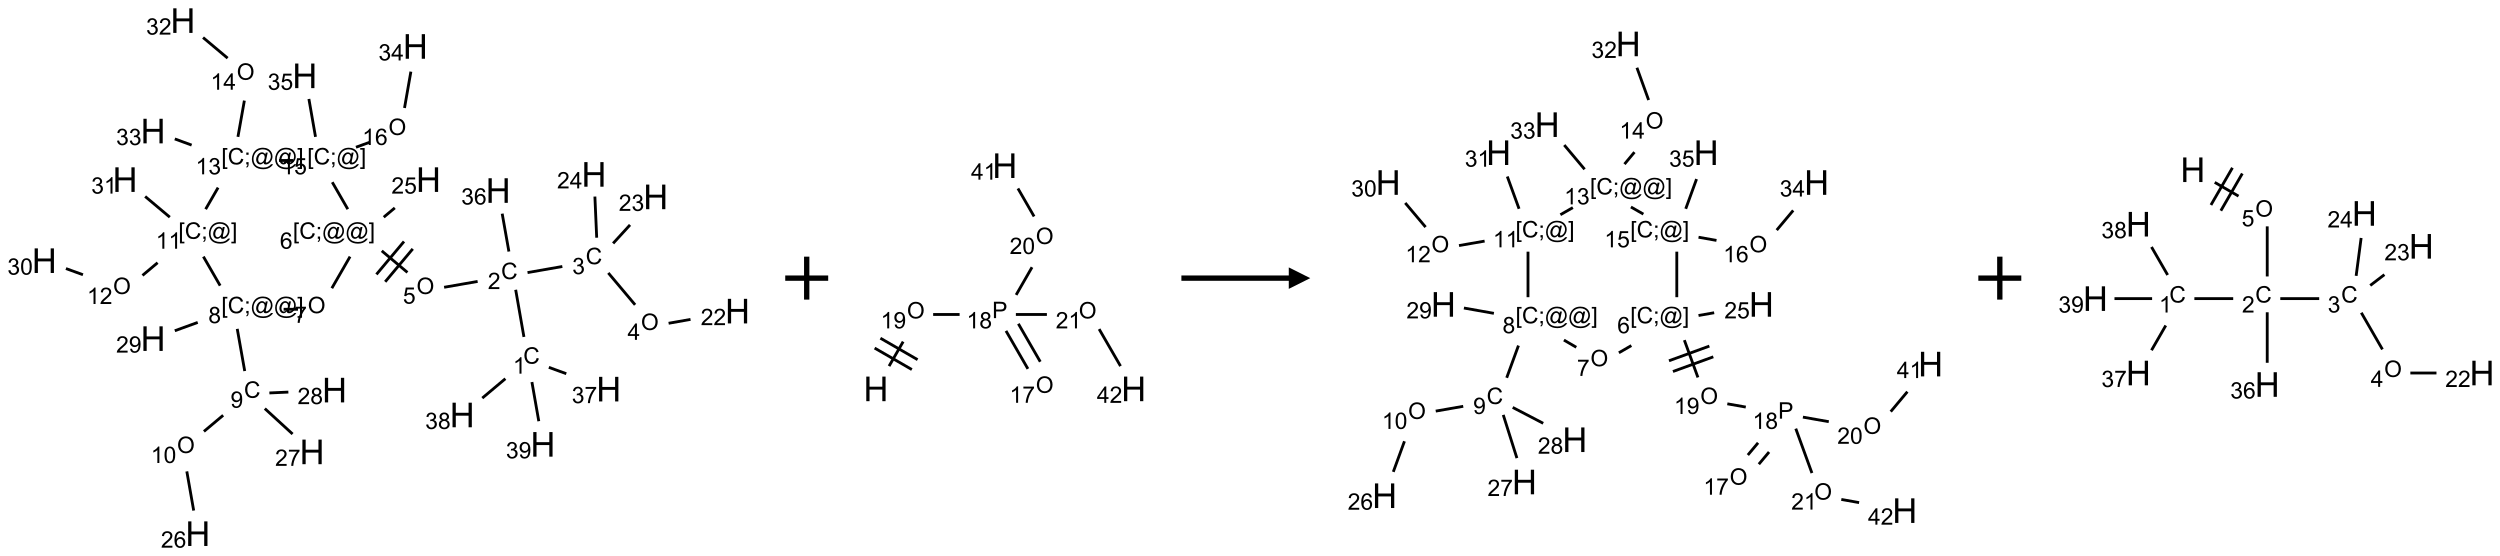 <?xml version="1.0" encoding="UTF-8"?>
<svg xmlns="http://www.w3.org/2000/svg" xmlns:xlink="http://www.w3.org/1999/xlink" width="1164" height="259" viewBox="0 0 1164 259">
<defs>
<g>
<g id="glyph-0-0">
<path d="M 1.332 0 L 1.332 -6.668 L 6.668 -6.668 L 6.668 0 Z M 1.5 -0.168 L 6.5 -0.168 L 6.5 -6.5 L 1.5 -6.5 Z M 1.5 -0.168 "/>
</g>
<g id="glyph-0-1">
<path d="M 6.27 -2.676 L 7.281 -2.422 C 7.07 -1.594 6.688 -0.961 6.137 -0.523 C 5.586 -0.086 4.914 0.129 4.121 0.129 C 3.297 0.129 2.629 -0.039 2.113 -0.371 C 1.598 -0.707 1.203 -1.191 0.934 -1.828 C 0.664 -2.465 0.531 -3.145 0.531 -3.875 C 0.531 -4.672 0.684 -5.363 0.988 -5.957 C 1.293 -6.547 1.723 -6.996 2.285 -7.305 C 2.844 -7.613 3.461 -7.766 4.137 -7.766 C 4.898 -7.766 5.543 -7.57 6.062 -7.184 C 6.582 -6.793 6.945 -6.246 7.152 -5.543 L 6.156 -5.309 C 5.98 -5.863 5.723 -6.266 5.387 -6.52 C 5.051 -6.773 4.625 -6.902 4.113 -6.902 C 3.527 -6.902 3.039 -6.762 2.645 -6.48 C 2.25 -6.199 1.973 -5.82 1.812 -5.348 C 1.652 -4.871 1.574 -4.383 1.574 -3.879 C 1.574 -3.23 1.668 -2.664 1.855 -2.18 C 2.047 -1.695 2.34 -1.332 2.738 -1.094 C 3.137 -0.855 3.57 -0.734 4.035 -0.734 C 4.602 -0.734 5.082 -0.898 5.473 -1.223 C 5.867 -1.551 6.133 -2.035 6.27 -2.676 Z M 6.27 -2.676 "/>
</g>
<g id="glyph-0-2">
<path d="M 3.973 0 L 3.035 0 L 3.035 -5.973 C 2.809 -5.758 2.516 -5.543 2.148 -5.328 C 1.781 -5.113 1.453 -4.953 1.16 -4.844 L 1.16 -5.75 C 1.684 -5.996 2.145 -6.297 2.535 -6.645 C 2.93 -6.996 3.207 -7.336 3.371 -7.668 L 3.973 -7.668 Z M 3.973 0 "/>
</g>
<g id="glyph-0-3">
<path d="M 5.371 -0.902 L 5.371 0 L 0.324 0 C 0.316 -0.227 0.352 -0.441 0.434 -0.652 C 0.562 -0.996 0.766 -1.332 1.051 -1.668 C 1.332 -2 1.742 -2.387 2.277 -2.824 C 3.105 -3.504 3.668 -4.043 3.957 -4.441 C 4.25 -4.84 4.395 -5.215 4.395 -5.566 C 4.395 -5.938 4.262 -6.254 3.996 -6.508 C 3.73 -6.762 3.387 -6.891 2.957 -6.891 C 2.508 -6.891 2.145 -6.754 1.875 -6.484 C 1.605 -6.215 1.469 -5.84 1.465 -5.359 L 0.5 -5.457 C 0.566 -6.176 0.812 -6.727 1.246 -7.102 C 1.676 -7.477 2.254 -7.668 2.98 -7.668 C 3.711 -7.668 4.293 -7.465 4.719 -7.059 C 5.145 -6.652 5.359 -6.148 5.359 -5.547 C 5.359 -5.242 5.297 -4.941 5.172 -4.645 C 5.047 -4.352 4.84 -4.039 4.551 -3.715 C 4.262 -3.387 3.777 -2.938 3.105 -2.371 C 2.543 -1.898 2.18 -1.578 2.02 -1.41 C 1.859 -1.242 1.73 -1.07 1.625 -0.902 Z M 5.371 -0.902 "/>
</g>
<g id="glyph-0-4">
<path d="M 0.449 -2.016 L 1.387 -2.141 C 1.492 -1.609 1.676 -1.227 1.934 -0.992 C 2.191 -0.758 2.508 -0.641 2.879 -0.641 C 3.32 -0.641 3.695 -0.793 3.996 -1.098 C 4.301 -1.402 4.453 -1.781 4.453 -2.234 C 4.453 -2.664 4.312 -3.02 4.031 -3.301 C 3.75 -3.578 3.391 -3.719 2.957 -3.719 C 2.781 -3.719 2.562 -3.684 2.297 -3.613 L 2.402 -4.438 C 2.465 -4.43 2.516 -4.426 2.551 -4.426 C 2.949 -4.426 3.312 -4.531 3.629 -4.738 C 3.949 -4.949 4.109 -5.27 4.109 -5.703 C 4.109 -6.047 3.992 -6.332 3.762 -6.559 C 3.527 -6.785 3.227 -6.895 2.859 -6.895 C 2.496 -6.895 2.191 -6.781 1.949 -6.551 C 1.707 -6.324 1.547 -5.98 1.48 -5.52 L 0.543 -5.688 C 0.656 -6.316 0.918 -6.805 1.324 -7.148 C 1.73 -7.492 2.234 -7.668 2.84 -7.668 C 3.254 -7.668 3.641 -7.578 3.988 -7.398 C 4.34 -7.219 4.609 -6.977 4.793 -6.668 C 4.98 -6.359 5.074 -6.031 5.074 -5.684 C 5.074 -5.352 4.984 -5.051 4.809 -4.781 C 4.629 -4.512 4.367 -4.297 4.02 -4.137 C 4.473 -4.031 4.824 -3.816 5.074 -3.488 C 5.324 -3.16 5.449 -2.75 5.449 -2.254 C 5.449 -1.59 5.203 -1.023 4.719 -0.559 C 4.234 -0.098 3.617 0.137 2.875 0.137 C 2.203 0.137 1.648 -0.062 1.207 -0.465 C 0.762 -0.863 0.512 -1.379 0.449 -2.016 Z M 0.449 -2.016 "/>
</g>
<g id="glyph-0-5">
<path d="M 0.516 -3.719 C 0.516 -4.984 0.855 -5.977 1.535 -6.695 C 2.215 -7.414 3.094 -7.77 4.172 -7.77 C 4.875 -7.77 5.512 -7.602 6.078 -7.266 C 6.645 -6.93 7.074 -6.461 7.371 -5.855 C 7.668 -5.254 7.816 -4.57 7.816 -3.809 C 7.816 -3.035 7.66 -2.34 7.348 -1.73 C 7.035 -1.117 6.594 -0.656 6.02 -0.34 C 5.449 -0.027 4.828 0.129 4.168 0.129 C 3.449 0.129 2.805 -0.043 2.238 -0.391 C 1.672 -0.738 1.246 -1.211 0.953 -1.812 C 0.66 -2.414 0.516 -3.047 0.516 -3.719 Z M 1.559 -3.703 C 1.559 -2.781 1.805 -2.059 2.301 -1.527 C 2.793 -1 3.414 -0.734 4.16 -0.734 C 4.922 -0.734 5.547 -1 6.039 -1.535 C 6.531 -2.07 6.777 -2.828 6.777 -3.812 C 6.777 -4.434 6.672 -4.977 6.461 -5.441 C 6.25 -5.902 5.945 -6.262 5.539 -6.52 C 5.133 -6.773 4.68 -6.902 4.176 -6.902 C 3.461 -6.902 2.848 -6.656 2.332 -6.164 C 1.816 -5.672 1.559 -4.852 1.559 -3.703 Z M 1.559 -3.703 "/>
</g>
<g id="glyph-0-6">
<path d="M 3.449 0 L 3.449 -1.828 L 0.137 -1.828 L 0.137 -2.688 L 3.621 -7.637 L 4.387 -7.637 L 4.387 -2.688 L 5.418 -2.688 L 5.418 -1.828 L 4.387 -1.828 L 4.387 0 Z M 3.449 -2.688 L 3.449 -6.129 L 1.059 -2.688 Z M 3.449 -2.688 "/>
</g>
<g id="glyph-0-7">
<path d="M 0.441 -2 L 1.426 -2.082 C 1.5 -1.605 1.668 -1.242 1.934 -1.004 C 2.199 -0.762 2.52 -0.641 2.895 -0.641 C 3.348 -0.641 3.73 -0.812 4.043 -1.152 C 4.355 -1.492 4.512 -1.941 4.512 -2.504 C 4.512 -3.039 4.359 -3.461 4.059 -3.77 C 3.758 -4.078 3.367 -4.234 2.879 -4.234 C 2.578 -4.234 2.305 -4.164 2.062 -4.027 C 1.82 -3.891 1.629 -3.715 1.488 -3.496 L 0.609 -3.609 L 1.348 -7.531 L 5.145 -7.531 L 5.145 -6.637 L 2.098 -6.637 L 1.688 -4.582 C 2.145 -4.902 2.625 -5.062 3.129 -5.062 C 3.797 -5.062 4.359 -4.832 4.816 -4.371 C 5.277 -3.91 5.504 -3.312 5.504 -2.59 C 5.504 -1.898 5.305 -1.301 4.902 -0.797 C 4.41 -0.18 3.742 0.129 2.895 0.129 C 2.199 0.129 1.633 -0.062 1.195 -0.453 C 0.758 -0.844 0.504 -1.359 0.441 -2 Z M 0.441 -2 "/>
</g>
<g id="glyph-0-8">
<path d="M 0.723 2.121 L 0.723 -7.637 L 2.793 -7.637 L 2.793 -6.859 L 1.66 -6.859 L 1.66 1.344 L 2.793 1.344 L 2.793 2.121 Z M 0.723 2.121 "/>
</g>
<g id="glyph-0-9">
<path d="M 0.949 -4.465 L 0.949 -5.531 L 2.016 -5.531 L 2.016 -4.465 Z M 0.949 0 L 0.949 -1.066 L 2.016 -1.066 L 2.016 0 C 2.016 0.391 1.945 0.711 1.809 0.949 C 1.668 1.191 1.449 1.379 1.145 1.512 L 0.887 1.109 C 1.082 1.023 1.23 0.895 1.324 0.727 C 1.418 0.559 1.469 0.316 1.48 0 Z M 0.949 0 "/>
</g>
<g id="glyph-0-10">
<path d="M 6.047 -0.848 C 5.82 -0.59 5.57 -0.379 5.289 -0.223 C 5.008 -0.062 4.73 0.016 4.449 0.016 C 4.141 0.016 3.84 -0.074 3.547 -0.254 C 3.254 -0.434 3.02 -0.715 2.836 -1.09 C 2.652 -1.465 2.562 -1.875 2.562 -2.324 C 2.562 -2.875 2.703 -3.43 2.988 -3.98 C 3.27 -4.535 3.621 -4.953 4.043 -5.23 C 4.461 -5.508 4.871 -5.645 5.266 -5.645 C 5.566 -5.645 5.855 -5.566 6.129 -5.41 C 6.402 -5.25 6.641 -5.012 6.84 -4.688 L 7.016 -5.496 L 7.949 -5.496 L 7.199 -2 C 7.094 -1.516 7.043 -1.246 7.043 -1.191 C 7.043 -1.098 7.078 -1.02 7.148 -0.949 C 7.219 -0.883 7.305 -0.848 7.406 -0.848 C 7.59 -0.848 7.832 -0.953 8.129 -1.168 C 8.527 -1.445 8.84 -1.816 9.07 -2.285 C 9.301 -2.75 9.418 -3.234 9.418 -3.73 C 9.418 -4.309 9.27 -4.852 8.973 -5.355 C 8.676 -5.859 8.23 -6.262 7.645 -6.562 C 7.055 -6.863 6.406 -7.016 5.691 -7.016 C 4.879 -7.016 4.137 -6.824 3.465 -6.445 C 2.793 -6.066 2.273 -5.52 1.902 -4.809 C 1.535 -4.098 1.348 -3.34 1.348 -2.527 C 1.348 -1.676 1.535 -0.941 1.902 -0.328 C 2.273 0.285 2.809 0.742 3.508 1.035 C 4.207 1.328 4.984 1.473 5.832 1.473 C 6.742 1.473 7.504 1.32 8.121 1.016 C 8.734 0.711 9.195 0.34 9.5 -0.098 L 10.441 -0.098 C 10.266 0.266 9.961 0.637 9.531 1.016 C 9.102 1.395 8.59 1.695 7.996 1.914 C 7.402 2.133 6.688 2.246 5.848 2.246 C 5.078 2.246 4.367 2.145 3.715 1.949 C 3.066 1.75 2.512 1.453 2.051 1.055 C 1.594 0.656 1.25 0.199 1.016 -0.316 C 0.723 -0.973 0.578 -1.684 0.578 -2.441 C 0.578 -3.289 0.75 -4.098 1.098 -4.863 C 1.523 -5.805 2.125 -6.527 2.902 -7.027 C 3.684 -7.527 4.629 -7.777 5.738 -7.777 C 6.602 -7.777 7.375 -7.602 8.059 -7.246 C 8.746 -6.895 9.285 -6.371 9.684 -5.672 C 10.02 -5.07 10.188 -4.418 10.188 -3.715 C 10.188 -2.707 9.832 -1.812 9.125 -1.031 C 8.492 -0.328 7.801 0.02 7.051 0.02 C 6.812 0.02 6.617 -0.016 6.473 -0.09 C 6.324 -0.16 6.215 -0.266 6.145 -0.402 C 6.102 -0.488 6.066 -0.637 6.047 -0.848 Z M 3.527 -2.262 C 3.527 -1.785 3.641 -1.414 3.863 -1.152 C 4.09 -0.887 4.348 -0.754 4.641 -0.754 C 4.836 -0.754 5.039 -0.812 5.254 -0.93 C 5.469 -1.047 5.676 -1.219 5.871 -1.449 C 6.066 -1.676 6.23 -1.969 6.355 -2.32 C 6.48 -2.672 6.543 -3.027 6.543 -3.379 C 6.543 -3.852 6.426 -4.219 6.191 -4.48 C 5.957 -4.738 5.672 -4.871 5.332 -4.871 C 5.109 -4.871 4.902 -4.812 4.707 -4.699 C 4.512 -4.586 4.32 -4.406 4.137 -4.156 C 3.953 -3.906 3.805 -3.602 3.691 -3.246 C 3.582 -2.887 3.527 -2.559 3.527 -2.262 Z M 3.527 -2.262 "/>
</g>
<g id="glyph-0-11">
<path d="M 2.27 2.121 L 0.203 2.121 L 0.203 1.344 L 1.332 1.344 L 1.332 -6.859 L 0.203 -6.859 L 0.203 -7.637 L 2.27 -7.637 Z M 2.27 2.121 "/>
</g>
<g id="glyph-0-12">
<path d="M 5.309 -5.766 L 4.375 -5.691 C 4.293 -6.059 4.172 -6.328 4.02 -6.496 C 3.766 -6.762 3.453 -6.895 3.082 -6.895 C 2.785 -6.895 2.523 -6.812 2.297 -6.645 C 2 -6.43 1.77 -6.117 1.598 -5.703 C 1.43 -5.289 1.34 -4.703 1.332 -3.938 C 1.559 -4.281 1.836 -4.535 2.16 -4.703 C 2.488 -4.871 2.828 -4.953 3.188 -4.953 C 3.812 -4.953 4.344 -4.723 4.785 -4.262 C 5.223 -3.801 5.441 -3.207 5.441 -2.48 C 5.441 -2 5.34 -1.555 5.133 -1.145 C 4.926 -0.73 4.641 -0.418 4.281 -0.199 C 3.922 0.02 3.512 0.129 3.051 0.129 C 2.27 0.129 1.633 -0.156 1.141 -0.73 C 0.648 -1.305 0.402 -2.254 0.402 -3.574 C 0.402 -5.051 0.672 -6.121 1.219 -6.793 C 1.695 -7.375 2.336 -7.668 3.141 -7.668 C 3.742 -7.668 4.234 -7.5 4.617 -7.16 C 5 -6.824 5.23 -6.359 5.309 -5.766 Z M 1.48 -2.473 C 1.48 -2.152 1.547 -1.844 1.684 -1.547 C 1.82 -1.25 2.016 -1.027 2.262 -0.871 C 2.508 -0.719 2.766 -0.641 3.035 -0.641 C 3.434 -0.641 3.773 -0.801 4.059 -1.121 C 4.344 -1.441 4.484 -1.875 4.484 -2.422 C 4.484 -2.949 4.344 -3.367 4.062 -3.668 C 3.781 -3.973 3.426 -4.125 3 -4.125 C 2.578 -4.125 2.219 -3.973 1.922 -3.668 C 1.625 -3.363 1.48 -2.969 1.48 -2.473 Z M 1.48 -2.473 "/>
</g>
<g id="glyph-0-13">
<path d="M 0.504 -6.637 L 0.504 -7.535 L 5.449 -7.535 L 5.449 -6.809 C 4.961 -6.289 4.48 -5.602 4.004 -4.746 C 3.527 -3.887 3.156 -3.004 2.895 -2.098 C 2.707 -1.461 2.59 -0.762 2.535 0 L 1.574 0 C 1.582 -0.602 1.703 -1.328 1.926 -2.176 C 2.152 -3.027 2.477 -3.848 2.898 -4.637 C 3.32 -5.426 3.77 -6.094 4.246 -6.637 Z M 0.504 -6.637 "/>
</g>
<g id="glyph-0-14">
<path d="M 1.887 -4.141 C 1.496 -4.281 1.207 -4.484 1.02 -4.75 C 0.832 -5.016 0.738 -5.328 0.738 -5.699 C 0.738 -6.254 0.938 -6.719 1.34 -7.098 C 1.738 -7.477 2.27 -7.668 2.934 -7.668 C 3.598 -7.668 4.137 -7.473 4.543 -7.086 C 4.949 -6.699 5.152 -6.227 5.152 -5.672 C 5.152 -5.316 5.059 -5.008 4.871 -4.746 C 4.688 -4.484 4.406 -4.281 4.027 -4.141 C 4.496 -3.988 4.852 -3.742 5.098 -3.402 C 5.34 -3.062 5.465 -2.656 5.465 -2.184 C 5.465 -1.531 5.234 -0.98 4.77 -0.535 C 4.309 -0.09 3.703 0.129 2.949 0.129 C 2.195 0.129 1.586 -0.094 1.125 -0.539 C 0.664 -0.984 0.434 -1.543 0.434 -2.207 C 0.434 -2.703 0.559 -3.121 0.809 -3.457 C 1.062 -3.793 1.422 -4.02 1.887 -4.141 Z M 1.699 -5.73 C 1.699 -5.367 1.812 -5.074 2.047 -4.844 C 2.281 -4.613 2.582 -4.5 2.953 -4.5 C 3.312 -4.5 3.609 -4.613 3.84 -4.84 C 4.07 -5.066 4.188 -5.348 4.188 -5.676 C 4.188 -6.02 4.07 -6.309 3.832 -6.543 C 3.594 -6.777 3.297 -6.895 2.941 -6.895 C 2.586 -6.895 2.289 -6.781 2.051 -6.551 C 1.816 -6.324 1.699 -6.047 1.699 -5.73 Z M 1.395 -2.203 C 1.395 -1.938 1.461 -1.676 1.586 -1.426 C 1.711 -1.176 1.902 -0.984 2.152 -0.848 C 2.402 -0.711 2.672 -0.641 2.957 -0.641 C 3.406 -0.641 3.777 -0.785 4.066 -1.074 C 4.359 -1.363 4.504 -1.727 4.504 -2.172 C 4.504 -2.625 4.355 -2.996 4.055 -3.293 C 3.754 -3.586 3.379 -3.734 2.926 -3.734 C 2.484 -3.734 2.121 -3.59 1.832 -3.297 C 1.543 -3.004 1.395 -2.641 1.395 -2.203 Z M 1.395 -2.203 "/>
</g>
<g id="glyph-0-15">
<path d="M 0.582 -1.766 L 1.484 -1.848 C 1.562 -1.426 1.707 -1.117 1.922 -0.926 C 2.137 -0.734 2.414 -0.641 2.75 -0.641 C 3.039 -0.641 3.289 -0.707 3.508 -0.84 C 3.727 -0.973 3.902 -1.148 4.043 -1.367 C 4.18 -1.586 4.297 -1.887 4.391 -2.262 C 4.484 -2.637 4.531 -3.016 4.531 -3.406 C 4.531 -3.449 4.531 -3.512 4.527 -3.594 C 4.34 -3.297 4.082 -3.055 3.758 -2.867 C 3.434 -2.68 3.082 -2.59 2.703 -2.59 C 2.07 -2.59 1.535 -2.816 1.098 -3.277 C 0.66 -3.734 0.441 -4.34 0.441 -5.09 C 0.441 -5.863 0.672 -6.484 1.129 -6.957 C 1.586 -7.43 2.156 -7.668 2.844 -7.668 C 3.34 -7.668 3.793 -7.531 4.207 -7.266 C 4.617 -7 4.93 -6.617 5.145 -6.121 C 5.355 -5.629 5.465 -4.91 5.465 -3.973 C 5.465 -2.996 5.359 -2.223 5.145 -1.645 C 4.934 -1.066 4.617 -0.625 4.199 -0.324 C 3.781 -0.02 3.293 0.129 2.73 0.129 C 2.133 0.129 1.645 -0.035 1.266 -0.367 C 0.887 -0.699 0.66 -1.164 0.582 -1.766 Z M 4.422 -5.137 C 4.422 -5.676 4.277 -6.102 3.992 -6.418 C 3.707 -6.734 3.359 -6.891 2.957 -6.891 C 2.543 -6.891 2.18 -6.719 1.871 -6.379 C 1.562 -6.039 1.406 -5.598 1.406 -5.059 C 1.406 -4.57 1.555 -4.176 1.848 -3.871 C 2.141 -3.566 2.5 -3.418 2.934 -3.418 C 3.367 -3.418 3.723 -3.57 4.004 -3.871 C 4.281 -4.176 4.422 -4.598 4.422 -5.137 Z M 4.422 -5.137 "/>
</g>
<g id="glyph-0-16">
<path d="M 0.441 -3.766 C 0.441 -4.668 0.535 -5.395 0.723 -5.945 C 0.906 -6.496 1.184 -6.922 1.551 -7.219 C 1.918 -7.516 2.375 -7.668 2.934 -7.668 C 3.344 -7.668 3.703 -7.586 4.012 -7.418 C 4.32 -7.254 4.574 -7.016 4.777 -6.707 C 4.977 -6.395 5.137 -6.016 5.25 -5.57 C 5.363 -5.125 5.422 -4.523 5.422 -3.766 C 5.422 -2.871 5.328 -2.148 5.145 -1.598 C 4.961 -1.047 4.688 -0.621 4.32 -0.32 C 3.953 -0.02 3.492 0.129 2.934 0.129 C 2.195 0.129 1.617 -0.133 1.199 -0.66 C 0.695 -1.297 0.441 -2.332 0.441 -3.766 Z M 1.406 -3.766 C 1.406 -2.512 1.555 -1.68 1.848 -1.262 C 2.141 -0.848 2.5 -0.641 2.934 -0.641 C 3.363 -0.641 3.727 -0.848 4.02 -1.266 C 4.312 -1.684 4.457 -2.516 4.457 -3.766 C 4.457 -5.023 4.312 -5.859 4.02 -6.27 C 3.727 -6.684 3.359 -6.891 2.922 -6.891 C 2.492 -6.891 2.148 -6.707 1.891 -6.344 C 1.566 -5.879 1.406 -5.02 1.406 -3.766 Z M 1.406 -3.766 "/>
</g>
<g id="glyph-0-17">
<path d="M 0.824 0 L 0.824 -7.637 L 3.703 -7.637 C 4.211 -7.637 4.598 -7.609 4.863 -7.562 C 5.238 -7.5 5.555 -7.383 5.809 -7.207 C 6.062 -7.031 6.266 -6.785 6.418 -6.469 C 6.574 -6.152 6.652 -5.805 6.652 -5.426 C 6.652 -4.777 6.445 -4.227 6.031 -3.777 C 5.617 -3.328 4.871 -3.105 3.793 -3.105 L 1.832 -3.105 L 1.832 0 Z M 1.832 -4.004 L 3.809 -4.004 C 4.461 -4.004 4.922 -4.125 5.199 -4.371 C 5.473 -4.613 5.609 -4.953 5.609 -5.395 C 5.609 -5.715 5.527 -5.988 5.367 -6.215 C 5.207 -6.441 4.992 -6.594 4.73 -6.668 C 4.559 -6.711 4.246 -6.734 3.785 -6.734 L 1.832 -6.734 Z M 1.832 -4.004 "/>
</g>
<g id="glyph-1-0">
<path d="M 2 0 L 2 -10 L 10 -10 L 10 0 Z M 2.25 -0.25 L 9.75 -0.25 L 9.75 -9.75 L 2.25 -9.75 Z M 2.25 -0.25 "/>
</g>
<g id="glyph-1-1">
<path d="M 1.281 0 L 1.281 -11.453 L 2.797 -11.453 L 2.797 -6.75 L 8.75 -6.75 L 8.75 -11.453 L 10.266 -11.453 L 10.266 0 L 8.75 0 L 8.75 -5.398 L 2.797 -5.398 L 2.797 0 Z M 1.281 0 "/>
</g>
</g>
</defs>
<path fill="none" stroke-width="0.033" stroke-linecap="butt" stroke-linejoin="miter" stroke="rgb(0%, 0%, 0%)" stroke-opacity="1" stroke-miterlimit="10" d="M 5.583 3.682 L 5.487 3.133 " transform="matrix(40, 0, 0, 40, 20.621, 9.598)"/>
<path fill="none" stroke-width="0.033" stroke-linecap="butt" stroke-linejoin="miter" stroke="rgb(0%, 0%, 0%)" stroke-opacity="1" stroke-miterlimit="10" d="M 5.625 2.933 L 6.03 2.862 " transform="matrix(40, 0, 0, 40, 20.621, 9.598)"/>
<path fill="none" stroke-width="0.033" stroke-linecap="butt" stroke-linejoin="miter" stroke="rgb(0%, 0%, 0%)" stroke-opacity="1" stroke-miterlimit="10" d="M 6.565 2.937 L 6.877 3.308 " transform="matrix(40, 0, 0, 40, 20.621, 9.598)"/>
<path fill="none" stroke-width="0.033" stroke-linecap="butt" stroke-linejoin="miter" stroke="rgb(0%, 0%, 0%)" stroke-opacity="1" stroke-miterlimit="10" d="M 7.267 3.523 L 7.522 3.478 " transform="matrix(40, 0, 0, 40, 20.621, 9.598)"/>
<path fill="none" stroke-width="0.033" stroke-linecap="butt" stroke-linejoin="miter" stroke="rgb(0%, 0%, 0%)" stroke-opacity="1" stroke-miterlimit="10" d="M 6.621 2.593 L 6.818 2.378 " transform="matrix(40, 0, 0, 40, 20.621, 9.598)"/>
<path fill="none" stroke-width="0.033" stroke-linecap="butt" stroke-linejoin="miter" stroke="rgb(0%, 0%, 0%)" stroke-opacity="1" stroke-miterlimit="10" d="M 6.43 2.527 L 6.409 2.048 " transform="matrix(40, 0, 0, 40, 20.621, 9.598)"/>
<path fill="none" stroke-width="0.033" stroke-linecap="butt" stroke-linejoin="miter" stroke="rgb(0%, 0%, 0%)" stroke-opacity="1" stroke-miterlimit="10" d="M 5.044 3.036 L 4.654 3.104 " transform="matrix(40, 0, 0, 40, 20.621, 9.598)"/>
<path fill="none" stroke-width="0.033" stroke-linecap="butt" stroke-linejoin="miter" stroke="rgb(0%, 0%, 0%)" stroke-opacity="1" stroke-miterlimit="10" d="M 4.227 2.931 L 3.928 2.68 " transform="matrix(40, 0, 0, 40, 20.621, 9.598)"/>
<path fill="none" stroke-width="0.033" stroke-linecap="butt" stroke-linejoin="miter" stroke="rgb(0%, 0%, 0%)" stroke-opacity="1" stroke-miterlimit="10" d="M 4.187 2.571 L 3.866 2.954 " transform="matrix(40, 0, 0, 40, 20.621, 9.598)"/>
<path fill="none" stroke-width="0.033" stroke-linecap="butt" stroke-linejoin="miter" stroke="rgb(0%, 0%, 0%)" stroke-opacity="1" stroke-miterlimit="10" d="M 4.289 2.657 L 3.968 3.04 " transform="matrix(40, 0, 0, 40, 20.621, 9.598)"/>
<path fill="none" stroke-width="0.033" stroke-linecap="butt" stroke-linejoin="miter" stroke="rgb(0%, 0%, 0%)" stroke-opacity="1" stroke-miterlimit="10" d="M 3.951 2.288 L 4.08 2.18 " transform="matrix(40, 0, 0, 40, 20.621, 9.598)"/>
<path fill="none" stroke-width="0.033" stroke-linecap="butt" stroke-linejoin="miter" stroke="rgb(0%, 0%, 0%)" stroke-opacity="1" stroke-miterlimit="10" d="M 3.559 2.747 L 3.347 3.115 " transform="matrix(40, 0, 0, 40, 20.621, 9.598)"/>
<path fill="none" stroke-width="0.033" stroke-linecap="butt" stroke-linejoin="miter" stroke="rgb(0%, 0%, 0%)" stroke-opacity="1" stroke-miterlimit="10" d="M 2.953 3.36 L 2.786 3.36 " transform="matrix(40, 0, 0, 40, 20.621, 9.598)"/>
<path fill="none" stroke-width="0.033" stroke-linecap="butt" stroke-linejoin="miter" stroke="rgb(0%, 0%, 0%)" stroke-opacity="1" stroke-miterlimit="10" d="M 2.246 3.588 L 2.333 4.079 " transform="matrix(40, 0, 0, 40, 20.621, 9.598)"/>
<path fill="none" stroke-width="0.033" stroke-linecap="butt" stroke-linejoin="miter" stroke="rgb(0%, 0%, 0%)" stroke-opacity="1" stroke-miterlimit="10" d="M 2.082 4.594 L 1.858 4.782 " transform="matrix(40, 0, 0, 40, 20.621, 9.598)"/>
<path fill="none" stroke-width="0.033" stroke-linecap="butt" stroke-linejoin="miter" stroke="rgb(0%, 0%, 0%)" stroke-opacity="1" stroke-miterlimit="10" d="M 1.659 5.247 L 1.739 5.703 " transform="matrix(40, 0, 0, 40, 20.621, 9.598)"/>
<path fill="none" stroke-width="0.033" stroke-linecap="butt" stroke-linejoin="miter" stroke="rgb(0%, 0%, 0%)" stroke-opacity="1" stroke-miterlimit="10" d="M 2.567 4.516 L 2.89 4.812 " transform="matrix(40, 0, 0, 40, 20.621, 9.598)"/>
<path fill="none" stroke-width="0.033" stroke-linecap="butt" stroke-linejoin="miter" stroke="rgb(0%, 0%, 0%)" stroke-opacity="1" stroke-miterlimit="10" d="M 2.62 4.334 L 2.841 4.324 " transform="matrix(40, 0, 0, 40, 20.621, 9.598)"/>
<path fill="none" stroke-width="0.033" stroke-linecap="butt" stroke-linejoin="miter" stroke="rgb(0%, 0%, 0%)" stroke-opacity="1" stroke-miterlimit="10" d="M 1.786 3.513 L 1.519 3.61 " transform="matrix(40, 0, 0, 40, 20.621, 9.598)"/>
<path fill="none" stroke-width="0.033" stroke-linecap="butt" stroke-linejoin="miter" stroke="rgb(0%, 0%, 0%)" stroke-opacity="1" stroke-miterlimit="10" d="M 2.047 3.085 L 1.852 2.747 " transform="matrix(40, 0, 0, 40, 20.621, 9.598)"/>
<path fill="none" stroke-width="0.033" stroke-linecap="butt" stroke-linejoin="miter" stroke="rgb(0%, 0%, 0%)" stroke-opacity="1" stroke-miterlimit="10" d="M 1.319 2.818 L 1.143 2.966 " transform="matrix(40, 0, 0, 40, 20.621, 9.598)"/>
<path fill="none" stroke-width="0.033" stroke-linecap="butt" stroke-linejoin="miter" stroke="rgb(0%, 0%, 0%)" stroke-opacity="1" stroke-miterlimit="10" d="M 0.45 2.958 L 0.252 2.886 " transform="matrix(40, 0, 0, 40, 20.621, 9.598)"/>
<path fill="none" stroke-width="0.033" stroke-linecap="butt" stroke-linejoin="miter" stroke="rgb(0%, 0%, 0%)" stroke-opacity="1" stroke-miterlimit="10" d="M 1.461 2.288 L 1.174 2.047 " transform="matrix(40, 0, 0, 40, 20.621, 9.598)"/>
<path fill="none" stroke-width="0.033" stroke-linecap="butt" stroke-linejoin="miter" stroke="rgb(0%, 0%, 0%)" stroke-opacity="1" stroke-miterlimit="10" d="M 1.878 2.195 L 2.023 1.944 " transform="matrix(40, 0, 0, 40, 20.621, 9.598)"/>
<path fill="none" stroke-width="0.033" stroke-linecap="butt" stroke-linejoin="miter" stroke="rgb(0%, 0%, 0%)" stroke-opacity="1" stroke-miterlimit="10" d="M 2.254 1.353 L 2.329 0.931 " transform="matrix(40, 0, 0, 40, 20.621, 9.598)"/>
<path fill="none" stroke-width="0.033" stroke-linecap="butt" stroke-linejoin="miter" stroke="rgb(0%, 0%, 0%)" stroke-opacity="1" stroke-miterlimit="10" d="M 2.134 0.437 L 1.848 0.197 " transform="matrix(40, 0, 0, 40, 20.621, 9.598)"/>
<path fill="none" stroke-width="0.033" stroke-linecap="butt" stroke-linejoin="miter" stroke="rgb(0%, 0%, 0%)" stroke-opacity="1" stroke-miterlimit="10" d="M 1.715 1.449 L 1.519 1.377 " transform="matrix(40, 0, 0, 40, 20.621, 9.598)"/>
<path fill="none" stroke-width="0.033" stroke-linecap="butt" stroke-linejoin="miter" stroke="rgb(0%, 0%, 0%)" stroke-opacity="1" stroke-miterlimit="10" d="M 2.732 1.628 L 2.899 1.628 " transform="matrix(40, 0, 0, 40, 20.621, 9.598)"/>
<path fill="none" stroke-width="0.033" stroke-linecap="butt" stroke-linejoin="miter" stroke="rgb(0%, 0%, 0%)" stroke-opacity="1" stroke-miterlimit="10" d="M 3.352 1.881 L 3.533 2.195 " transform="matrix(40, 0, 0, 40, 20.621, 9.598)"/>
<path fill="none" stroke-width="0.033" stroke-linecap="butt" stroke-linejoin="miter" stroke="rgb(0%, 0%, 0%)" stroke-opacity="1" stroke-miterlimit="10" d="M 3.628 1.474 L 3.784 1.417 " transform="matrix(40, 0, 0, 40, 20.621, 9.598)"/>
<path fill="none" stroke-width="0.033" stroke-linecap="butt" stroke-linejoin="miter" stroke="rgb(0%, 0%, 0%)" stroke-opacity="1" stroke-miterlimit="10" d="M 4.193 1.017 L 4.267 0.594 " transform="matrix(40, 0, 0, 40, 20.621, 9.598)"/>
<path fill="none" stroke-width="0.033" stroke-linecap="butt" stroke-linejoin="miter" stroke="rgb(0%, 0%, 0%)" stroke-opacity="1" stroke-miterlimit="10" d="M 3.157 1.353 L 3.08 0.912 " transform="matrix(40, 0, 0, 40, 20.621, 9.598)"/>
<path fill="none" stroke-width="0.033" stroke-linecap="butt" stroke-linejoin="miter" stroke="rgb(0%, 0%, 0%)" stroke-opacity="1" stroke-miterlimit="10" d="M 5.408 2.688 L 5.33 2.247 " transform="matrix(40, 0, 0, 40, 20.621, 9.598)"/>
<path fill="none" stroke-width="0.033" stroke-linecap="butt" stroke-linejoin="miter" stroke="rgb(0%, 0%, 0%)" stroke-opacity="1" stroke-miterlimit="10" d="M 5.873 4.036 L 6.076 4.11 " transform="matrix(40, 0, 0, 40, 20.621, 9.598)"/>
<path fill="none" stroke-width="0.033" stroke-linecap="butt" stroke-linejoin="miter" stroke="rgb(0%, 0%, 0%)" stroke-opacity="1" stroke-miterlimit="10" d="M 5.367 4.168 L 5.098 4.394 " transform="matrix(40, 0, 0, 40, 20.621, 9.598)"/>
<path fill="none" stroke-width="0.033" stroke-linecap="butt" stroke-linejoin="miter" stroke="rgb(0%, 0%, 0%)" stroke-opacity="1" stroke-miterlimit="10" d="M 5.676 4.207 L 5.756 4.663 " transform="matrix(40, 0, 0, 40, 20.621, 9.598)"/>
<g fill="rgb(0%, 0%, 0%)" fill-opacity="1">
<use xlink:href="#glyph-0-1" x="243.613" y="169.344"/>
</g>
<g fill="rgb(0%, 0%, 0%)" fill-opacity="1">
<use xlink:href="#glyph-0-2" x="238.836" y="173.98"/>
</g>
<g fill="rgb(0%, 0%, 0%)" fill-opacity="1">
<use xlink:href="#glyph-0-1" x="233.293" y="129.953"/>
</g>
<g fill="rgb(0%, 0%, 0%)" fill-opacity="1">
<use xlink:href="#glyph-0-3" x="227.121" y="134.59"/>
</g>
<g fill="rgb(0%, 0%, 0%)" fill-opacity="1">
<use xlink:href="#glyph-0-1" x="272.684" y="123.008"/>
</g>
<g fill="rgb(0%, 0%, 0%)" fill-opacity="1">
<use xlink:href="#glyph-0-4" x="266.434" y="127.645"/>
</g>
<g fill="rgb(0%, 0%, 0%)" fill-opacity="1">
<use xlink:href="#glyph-0-5" x="298.41" y="153.652"/>
</g>
<g fill="rgb(0%, 0%, 0%)" fill-opacity="1">
<use xlink:href="#glyph-0-6" x="292.176" y="158.254"/>
</g>
<g fill="rgb(0%, 0%, 0%)" fill-opacity="1">
<use xlink:href="#glyph-1-1" x="337.609" y="150.586"/>
</g>
<g fill="rgb(0%, 0%, 0%)" fill-opacity="1">
<use xlink:href="#glyph-0-3" x="326.254" y="151.379"/>
<use xlink:href="#glyph-0-3" x="332.186" y="151.379"/>
</g>
<g fill="rgb(0%, 0%, 0%)" fill-opacity="1">
<use xlink:href="#glyph-1-1" x="299.527" y="97.398"/>
</g>
<g fill="rgb(0%, 0%, 0%)" fill-opacity="1">
<use xlink:href="#glyph-0-3" x="288.098" y="98.191"/>
<use xlink:href="#glyph-0-4" x="294.03" y="98.191"/>
</g>
<g fill="rgb(0%, 0%, 0%)" fill-opacity="1">
<use xlink:href="#glyph-1-1" x="270.762" y="86.93"/>
</g>
<g fill="rgb(0%, 0%, 0%)" fill-opacity="1">
<use xlink:href="#glyph-0-3" x="259.359" y="87.719"/>
<use xlink:href="#glyph-0-6" x="265.292" y="87.719"/>
</g>
<g fill="rgb(0%, 0%, 0%)" fill-opacity="1">
<use xlink:href="#glyph-0-5" x="193.914" y="136.902"/>
</g>
<g fill="rgb(0%, 0%, 0%)" fill-opacity="1">
<use xlink:href="#glyph-0-7" x="187.59" y="141.402"/>
</g>
<g fill="rgb(0%, 0%, 0%)" fill-opacity="1">
<use xlink:href="#glyph-0-8" x="136.355" y="111.195"/>
<use xlink:href="#glyph-0-1" x="139.319" y="111.195"/>
<use xlink:href="#glyph-0-9" x="147.022" y="111.195"/>
<use xlink:href="#glyph-0-10" x="149.986" y="111.195"/>
<use xlink:href="#glyph-0-10" x="160.814" y="111.195"/>
<use xlink:href="#glyph-0-11" x="171.642" y="111.195"/>
</g>
<g fill="rgb(0%, 0%, 0%)" fill-opacity="1">
<use xlink:href="#glyph-0-12" x="130.305" y="115.824"/>
</g>
<g fill="rgb(0%, 0%, 0%)" fill-opacity="1">
<use xlink:href="#glyph-1-1" x="193.719" y="89.359"/>
</g>
<g fill="rgb(0%, 0%, 0%)" fill-opacity="1">
<use xlink:href="#glyph-0-3" x="182.23" y="90.152"/>
<use xlink:href="#glyph-0-7" x="188.163" y="90.152"/>
</g>
<g fill="rgb(0%, 0%, 0%)" fill-opacity="1">
<use xlink:href="#glyph-0-5" x="143.273" y="145.832"/>
</g>
<g fill="rgb(0%, 0%, 0%)" fill-opacity="1">
<use xlink:href="#glyph-0-13" x="137.004" y="150.336"/>
</g>
<g fill="rgb(0%, 0%, 0%)" fill-opacity="1">
<use xlink:href="#glyph-0-8" x="103.062" y="145.836"/>
<use xlink:href="#glyph-0-1" x="106.026" y="145.836"/>
<use xlink:href="#glyph-0-9" x="113.729" y="145.836"/>
<use xlink:href="#glyph-0-10" x="116.693" y="145.836"/>
<use xlink:href="#glyph-0-10" x="127.521" y="145.836"/>
<use xlink:href="#glyph-0-11" x="138.349" y="145.836"/>
</g>
<g fill="rgb(0%, 0%, 0%)" fill-opacity="1">
<use xlink:href="#glyph-0-14" x="96.992" y="150.465"/>
</g>
<g fill="rgb(0%, 0%, 0%)" fill-opacity="1">
<use xlink:href="#glyph-0-1" x="113.578" y="185.219"/>
</g>
<g fill="rgb(0%, 0%, 0%)" fill-opacity="1">
<use xlink:href="#glyph-0-15" x="107.312" y="189.855"/>
</g>
<g fill="rgb(0%, 0%, 0%)" fill-opacity="1">
<use xlink:href="#glyph-0-5" x="82.402" y="210.938"/>
</g>
<g fill="rgb(0%, 0%, 0%)" fill-opacity="1">
<use xlink:href="#glyph-0-2" x="70.227" y="215.566"/>
<use xlink:href="#glyph-0-16" x="76.159" y="215.566"/>
</g>
<g fill="rgb(0%, 0%, 0%)" fill-opacity="1">
<use xlink:href="#glyph-1-1" x="86.328" y="254.207"/>
</g>
<g fill="rgb(0%, 0%, 0%)" fill-opacity="1">
<use xlink:href="#glyph-0-3" x="74.902" y="255"/>
<use xlink:href="#glyph-0-12" x="80.835" y="255"/>
</g>
<g fill="rgb(0%, 0%, 0%)" fill-opacity="1">
<use xlink:href="#glyph-1-1" x="139.516" y="216.129"/>
</g>
<g fill="rgb(0%, 0%, 0%)" fill-opacity="1">
<use xlink:href="#glyph-0-3" x="128.082" y="216.918"/>
<use xlink:href="#glyph-0-13" x="134.014" y="216.918"/>
</g>
<g fill="rgb(0%, 0%, 0%)" fill-opacity="1">
<use xlink:href="#glyph-1-1" x="149.984" y="187.359"/>
</g>
<g fill="rgb(0%, 0%, 0%)" fill-opacity="1">
<use xlink:href="#glyph-0-3" x="138.539" y="188.152"/>
<use xlink:href="#glyph-0-14" x="144.471" y="188.152"/>
</g>
<g fill="rgb(0%, 0%, 0%)" fill-opacity="1">
<use xlink:href="#glyph-1-1" x="65.492" y="163.391"/>
</g>
<g fill="rgb(0%, 0%, 0%)" fill-opacity="1">
<use xlink:href="#glyph-0-3" x="54.043" y="164.184"/>
<use xlink:href="#glyph-0-15" x="59.975" y="164.184"/>
</g>
<g fill="rgb(0%, 0%, 0%)" fill-opacity="1">
<use xlink:href="#glyph-0-8" x="83.062" y="111.195"/>
<use xlink:href="#glyph-0-1" x="86.026" y="111.195"/>
<use xlink:href="#glyph-0-9" x="93.729" y="111.195"/>
<use xlink:href="#glyph-0-10" x="96.693" y="111.195"/>
<use xlink:href="#glyph-0-11" x="107.521" y="111.195"/>
</g>
<g fill="rgb(0%, 0%, 0%)" fill-opacity="1">
<use xlink:href="#glyph-0-2" x="72.547" y="115.824"/>
<use xlink:href="#glyph-0-2" x="78.479" y="115.824"/>
</g>
<g fill="rgb(0%, 0%, 0%)" fill-opacity="1">
<use xlink:href="#glyph-0-5" x="52.633" y="136.902"/>
</g>
<g fill="rgb(0%, 0%, 0%)" fill-opacity="1">
<use xlink:href="#glyph-0-2" x="40.508" y="141.535"/>
<use xlink:href="#glyph-0-3" x="46.44" y="141.535"/>
</g>
<g fill="rgb(0%, 0%, 0%)" fill-opacity="1">
<use xlink:href="#glyph-1-1" x="14.848" y="127.102"/>
</g>
<g fill="rgb(0%, 0%, 0%)" fill-opacity="1">
<use xlink:href="#glyph-0-4" x="3.441" y="127.895"/>
<use xlink:href="#glyph-0-16" x="9.374" y="127.895"/>
</g>
<g fill="rgb(0%, 0%, 0%)" fill-opacity="1">
<use xlink:href="#glyph-1-1" x="52.438" y="89.359"/>
</g>
<g fill="rgb(0%, 0%, 0%)" fill-opacity="1">
<use xlink:href="#glyph-0-4" x="42.477" y="90.152"/>
<use xlink:href="#glyph-0-2" x="48.409" y="90.152"/>
</g>
<g fill="rgb(0%, 0%, 0%)" fill-opacity="1">
<use xlink:href="#glyph-0-8" x="103.062" y="76.555"/>
<use xlink:href="#glyph-0-1" x="106.026" y="76.555"/>
<use xlink:href="#glyph-0-9" x="113.729" y="76.555"/>
<use xlink:href="#glyph-0-10" x="116.693" y="76.555"/>
<use xlink:href="#glyph-0-10" x="127.521" y="76.555"/>
<use xlink:href="#glyph-0-11" x="138.349" y="76.555"/>
</g>
<g fill="rgb(0%, 0%, 0%)" fill-opacity="1">
<use xlink:href="#glyph-0-2" x="91.074" y="81.184"/>
<use xlink:href="#glyph-0-4" x="97.007" y="81.184"/>
</g>
<g fill="rgb(0%, 0%, 0%)" fill-opacity="1">
<use xlink:href="#glyph-0-5" x="110.219" y="37.156"/>
</g>
<g fill="rgb(0%, 0%, 0%)" fill-opacity="1">
<use xlink:href="#glyph-0-2" x="98.051" y="41.789"/>
<use xlink:href="#glyph-0-6" x="103.983" y="41.789"/>
</g>
<g fill="rgb(0%, 0%, 0%)" fill-opacity="1">
<use xlink:href="#glyph-1-1" x="79.383" y="15.324"/>
</g>
<g fill="rgb(0%, 0%, 0%)" fill-opacity="1">
<use xlink:href="#glyph-0-4" x="68.027" y="16.117"/>
<use xlink:href="#glyph-0-3" x="73.96" y="16.117"/>
</g>
<g fill="rgb(0%, 0%, 0%)" fill-opacity="1">
<use xlink:href="#glyph-1-1" x="65.492" y="66.75"/>
</g>
<g fill="rgb(0%, 0%, 0%)" fill-opacity="1">
<use xlink:href="#glyph-0-4" x="54.059" y="67.539"/>
<use xlink:href="#glyph-0-4" x="59.991" y="67.539"/>
</g>
<g fill="rgb(0%, 0%, 0%)" fill-opacity="1">
<use xlink:href="#glyph-0-8" x="143.062" y="76.555"/>
<use xlink:href="#glyph-0-1" x="146.026" y="76.555"/>
<use xlink:href="#glyph-0-9" x="153.729" y="76.555"/>
<use xlink:href="#glyph-0-10" x="156.693" y="76.555"/>
<use xlink:href="#glyph-0-11" x="167.521" y="76.555"/>
</g>
<g fill="rgb(0%, 0%, 0%)" fill-opacity="1">
<use xlink:href="#glyph-0-2" x="131.016" y="81.184"/>
<use xlink:href="#glyph-0-7" x="136.948" y="81.184"/>
</g>
<g fill="rgb(0%, 0%, 0%)" fill-opacity="1">
<use xlink:href="#glyph-0-5" x="180.859" y="62.871"/>
</g>
<g fill="rgb(0%, 0%, 0%)" fill-opacity="1">
<use xlink:href="#glyph-0-2" x="168.664" y="67.5"/>
<use xlink:href="#glyph-0-12" x="174.596" y="67.5"/>
</g>
<g fill="rgb(0%, 0%, 0%)" fill-opacity="1">
<use xlink:href="#glyph-1-1" x="187.613" y="27.355"/>
</g>
<g fill="rgb(0%, 0%, 0%)" fill-opacity="1">
<use xlink:href="#glyph-0-4" x="176.211" y="28.148"/>
<use xlink:href="#glyph-0-6" x="182.143" y="28.148"/>
</g>
<g fill="rgb(0%, 0%, 0%)" fill-opacity="1">
<use xlink:href="#glyph-1-1" x="136.133" y="41.035"/>
</g>
<g fill="rgb(0%, 0%, 0%)" fill-opacity="1">
<use xlink:href="#glyph-0-4" x="124.641" y="41.828"/>
<use xlink:href="#glyph-0-7" x="130.573" y="41.828"/>
</g>
<g fill="rgb(0%, 0%, 0%)" fill-opacity="1">
<use xlink:href="#glyph-1-1" x="226.168" y="94.445"/>
</g>
<g fill="rgb(0%, 0%, 0%)" fill-opacity="1">
<use xlink:href="#glyph-0-4" x="214.738" y="95.234"/>
<use xlink:href="#glyph-0-12" x="220.671" y="95.234"/>
</g>
<g fill="rgb(0%, 0%, 0%)" fill-opacity="1">
<use xlink:href="#glyph-1-1" x="277.645" y="186.91"/>
</g>
<g fill="rgb(0%, 0%, 0%)" fill-opacity="1">
<use xlink:href="#glyph-0-4" x="266.211" y="187.699"/>
<use xlink:href="#glyph-0-13" x="272.143" y="187.699"/>
</g>
<g fill="rgb(0%, 0%, 0%)" fill-opacity="1">
<use xlink:href="#glyph-1-1" x="209.418" y="198.941"/>
</g>
<g fill="rgb(0%, 0%, 0%)" fill-opacity="1">
<use xlink:href="#glyph-0-4" x="197.969" y="199.73"/>
<use xlink:href="#glyph-0-14" x="203.901" y="199.73"/>
</g>
<g fill="rgb(0%, 0%, 0%)" fill-opacity="1">
<use xlink:href="#glyph-1-1" x="247.004" y="212.621"/>
</g>
<g fill="rgb(0%, 0%, 0%)" fill-opacity="1">
<use xlink:href="#glyph-0-4" x="235.555" y="213.414"/>
<use xlink:href="#glyph-0-15" x="241.487" y="213.414"/>
</g>
<path fill="none" stroke-width="0.062" stroke-linecap="butt" stroke-linejoin="miter" stroke="rgb(0%, 0%, 0%)" stroke-opacity="1" stroke-miterlimit="10" d="M 0 0 L 0.5 0 M 0.25 -0.25 L 0.25 0.25 " transform="matrix(40, 0, 0, 40, 365.605, 129.5)"/>
<path fill="none" stroke-width="0.033" stroke-linecap="butt" stroke-linejoin="miter" stroke="rgb(0%, 0%, 0%)" stroke-opacity="1" stroke-miterlimit="10" d="M 0.153 2.333 L 0.317 2.048 " transform="matrix(40, 0, 0, 40, 407.832, 77.143)"/>
<path fill="none" stroke-width="0.033" stroke-linecap="butt" stroke-linejoin="miter" stroke="rgb(0%, 0%, 0%)" stroke-opacity="1" stroke-miterlimit="10" d="M 0.485 2.258 L 0.052 2.008 " transform="matrix(40, 0, 0, 40, 407.832, 77.143)"/>
<path fill="none" stroke-width="0.033" stroke-linecap="butt" stroke-linejoin="miter" stroke="rgb(0%, 0%, 0%)" stroke-opacity="1" stroke-miterlimit="10" d="M 0.418 2.373 L -0.015 2.123 " transform="matrix(40, 0, 0, 40, 407.832, 77.143)"/>
<path fill="none" stroke-width="0.033" stroke-linecap="butt" stroke-linejoin="miter" stroke="rgb(0%, 0%, 0%)" stroke-opacity="1" stroke-miterlimit="10" d="M 0.666 1.732 L 0.974 1.732 " transform="matrix(40, 0, 0, 40, 407.832, 77.143)"/>
<path fill="none" stroke-width="0.033" stroke-linecap="butt" stroke-linejoin="miter" stroke="rgb(0%, 0%, 0%)" stroke-opacity="1" stroke-miterlimit="10" d="M 1.514 1.923 L 1.769 2.365 " transform="matrix(40, 0, 0, 40, 407.832, 77.143)"/>
<path fill="none" stroke-width="0.033" stroke-linecap="butt" stroke-linejoin="miter" stroke="rgb(0%, 0%, 0%)" stroke-opacity="1" stroke-miterlimit="10" d="M 1.658 1.84 L 1.913 2.282 " transform="matrix(40, 0, 0, 40, 407.832, 77.143)"/>
<path fill="none" stroke-width="0.033" stroke-linecap="butt" stroke-linejoin="miter" stroke="rgb(0%, 0%, 0%)" stroke-opacity="1" stroke-miterlimit="10" d="M 1.632 1.504 L 1.817 1.182 " transform="matrix(40, 0, 0, 40, 407.832, 77.143)"/>
<path fill="none" stroke-width="0.033" stroke-linecap="butt" stroke-linejoin="miter" stroke="rgb(0%, 0%, 0%)" stroke-opacity="1" stroke-miterlimit="10" d="M 1.841 0.591 L 1.653 0.265 " transform="matrix(40, 0, 0, 40, 407.832, 77.143)"/>
<path fill="none" stroke-width="0.033" stroke-linecap="butt" stroke-linejoin="miter" stroke="rgb(0%, 0%, 0%)" stroke-opacity="1" stroke-miterlimit="10" d="M 1.629 1.732 L 1.99 1.732 " transform="matrix(40, 0, 0, 40, 407.832, 77.143)"/>
<path fill="none" stroke-width="0.033" stroke-linecap="butt" stroke-linejoin="miter" stroke="rgb(0%, 0%, 0%)" stroke-opacity="1" stroke-miterlimit="10" d="M 2.598 1.902 L 2.847 2.333 " transform="matrix(40, 0, 0, 40, 407.832, 77.143)"/>
<g fill="rgb(0%, 0%, 0%)" fill-opacity="1">
<use xlink:href="#glyph-1-1" x="402.059" y="186.793"/>
</g>
<g fill="rgb(0%, 0%, 0%)" fill-opacity="1">
<use xlink:href="#glyph-0-5" x="422.254" y="148.273"/>
</g>
<g fill="rgb(0%, 0%, 0%)" fill-opacity="1">
<use xlink:href="#glyph-0-2" x="410.039" y="152.906"/>
<use xlink:href="#glyph-0-15" x="415.971" y="152.906"/>
</g>
<g fill="rgb(0%, 0%, 0%)" fill-opacity="1">
<use xlink:href="#glyph-0-17" x="461.945" y="148.137"/>
</g>
<g fill="rgb(0%, 0%, 0%)" fill-opacity="1">
<use xlink:href="#glyph-0-2" x="450.039" y="152.906"/>
<use xlink:href="#glyph-0-14" x="455.971" y="152.906"/>
</g>
<g fill="rgb(0%, 0%, 0%)" fill-opacity="1">
<use xlink:href="#glyph-0-5" x="482.254" y="182.914"/>
</g>
<g fill="rgb(0%, 0%, 0%)" fill-opacity="1">
<use xlink:href="#glyph-0-2" x="470.055" y="187.547"/>
<use xlink:href="#glyph-0-13" x="475.987" y="187.547"/>
</g>
<g fill="rgb(0%, 0%, 0%)" fill-opacity="1">
<use xlink:href="#glyph-0-5" x="482.254" y="113.633"/>
</g>
<g fill="rgb(0%, 0%, 0%)" fill-opacity="1">
<use xlink:href="#glyph-0-3" x="470.082" y="118.266"/>
<use xlink:href="#glyph-0-16" x="476.014" y="118.266"/>
</g>
<g fill="rgb(0%, 0%, 0%)" fill-opacity="1">
<use xlink:href="#glyph-1-1" x="462.059" y="82.871"/>
</g>
<g fill="rgb(0%, 0%, 0%)" fill-opacity="1">
<use xlink:href="#glyph-0-6" x="452.102" y="83.664"/>
<use xlink:href="#glyph-0-2" x="458.034" y="83.664"/>
</g>
<g fill="rgb(0%, 0%, 0%)" fill-opacity="1">
<use xlink:href="#glyph-0-5" x="502.254" y="148.273"/>
</g>
<g fill="rgb(0%, 0%, 0%)" fill-opacity="1">
<use xlink:href="#glyph-0-3" x="491.531" y="152.906"/>
<use xlink:href="#glyph-0-2" x="497.464" y="152.906"/>
</g>
<g fill="rgb(0%, 0%, 0%)" fill-opacity="1">
<use xlink:href="#glyph-1-1" x="522.059" y="186.793"/>
</g>
<g fill="rgb(0%, 0%, 0%)" fill-opacity="1">
<use xlink:href="#glyph-0-6" x="510.703" y="187.586"/>
<use xlink:href="#glyph-0-3" x="516.635" y="187.586"/>
</g>
<path fill-rule="nonzero" fill="rgb(0%, 0%, 0%)" fill-opacity="1" d="M 550.055 130.75 L 600.055 130.75 L 600.055 134.5 L 610.055 129.5 L 600.055 124.5 L 600.055 128.25 L 550.055 128.25 "/>
<path fill="none" stroke-width="0.033" stroke-linecap="butt" stroke-linejoin="miter" stroke="rgb(0%, 0%, 0%)" stroke-opacity="1" stroke-miterlimit="10" d="M 3.489 3.448 L 3.647 3.882 " transform="matrix(40, 0, 0, 40, 644.676, 20.455)"/>
<path fill="none" stroke-width="0.033" stroke-linecap="butt" stroke-linejoin="miter" stroke="rgb(0%, 0%, 0%)" stroke-opacity="1" stroke-miterlimit="10" d="M 3.356 3.813 L 3.826 3.642 " transform="matrix(40, 0, 0, 40, 644.676, 20.455)"/>
<path fill="none" stroke-width="0.033" stroke-linecap="butt" stroke-linejoin="miter" stroke="rgb(0%, 0%, 0%)" stroke-opacity="1" stroke-miterlimit="10" d="M 3.31 3.688 L 3.78 3.517 " transform="matrix(40, 0, 0, 40, 644.676, 20.455)"/>
<path fill="none" stroke-width="0.033" stroke-linecap="butt" stroke-linejoin="miter" stroke="rgb(0%, 0%, 0%)" stroke-opacity="1" stroke-miterlimit="10" d="M 3.989 4.189 L 4.204 4.227 " transform="matrix(40, 0, 0, 40, 644.676, 20.455)"/>
<path fill="none" stroke-width="0.033" stroke-linecap="butt" stroke-linejoin="miter" stroke="rgb(0%, 0%, 0%)" stroke-opacity="1" stroke-miterlimit="10" d="M 4.347 4.643 L 4.228 4.785 " transform="matrix(40, 0, 0, 40, 644.676, 20.455)"/>
<path fill="none" stroke-width="0.033" stroke-linecap="butt" stroke-linejoin="miter" stroke="rgb(0%, 0%, 0%)" stroke-opacity="1" stroke-miterlimit="10" d="M 4.475 4.75 L 4.356 4.892 " transform="matrix(40, 0, 0, 40, 644.676, 20.455)"/>
<path fill="none" stroke-width="0.033" stroke-linecap="butt" stroke-linejoin="miter" stroke="rgb(0%, 0%, 0%)" stroke-opacity="1" stroke-miterlimit="10" d="M 4.869 4.344 L 5.17 4.397 " transform="matrix(40, 0, 0, 40, 644.676, 20.455)"/>
<path fill="none" stroke-width="0.033" stroke-linecap="butt" stroke-linejoin="miter" stroke="rgb(0%, 0%, 0%)" stroke-opacity="1" stroke-miterlimit="10" d="M 5.891 4.28 L 6.085 4.048 " transform="matrix(40, 0, 0, 40, 644.676, 20.455)"/>
<path fill="none" stroke-width="0.033" stroke-linecap="butt" stroke-linejoin="miter" stroke="rgb(0%, 0%, 0%)" stroke-opacity="1" stroke-miterlimit="10" d="M 4.786 4.478 L 4.974 4.995 " transform="matrix(40, 0, 0, 40, 644.676, 20.455)"/>
<path fill="none" stroke-width="0.033" stroke-linecap="butt" stroke-linejoin="miter" stroke="rgb(0%, 0%, 0%)" stroke-opacity="1" stroke-miterlimit="10" d="M 5.316 5.302 L 5.523 5.339 " transform="matrix(40, 0, 0, 40, 644.676, 20.455)"/>
<path fill="none" stroke-width="0.033" stroke-linecap="butt" stroke-linejoin="miter" stroke="rgb(0%, 0%, 0%)" stroke-opacity="1" stroke-miterlimit="10" d="M 3.654 3.161 L 3.836 3.129 " transform="matrix(40, 0, 0, 40, 644.676, 20.455)"/>
<path fill="none" stroke-width="0.033" stroke-linecap="butt" stroke-linejoin="miter" stroke="rgb(0%, 0%, 0%)" stroke-opacity="1" stroke-miterlimit="10" d="M 2.872 3.511 L 2.727 3.595 " transform="matrix(40, 0, 0, 40, 644.676, 20.455)"/>
<path fill="none" stroke-width="0.033" stroke-linecap="butt" stroke-linejoin="miter" stroke="rgb(0%, 0%, 0%)" stroke-opacity="1" stroke-miterlimit="10" d="M 2.231 3.531 L 2.087 3.447 " transform="matrix(40, 0, 0, 40, 644.676, 20.455)"/>
<path fill="none" stroke-width="0.033" stroke-linecap="butt" stroke-linejoin="miter" stroke="rgb(0%, 0%, 0%)" stroke-opacity="1" stroke-miterlimit="10" d="M 1.558 3.511 L 1.421 3.886 " transform="matrix(40, 0, 0, 40, 644.676, 20.455)"/>
<path fill="none" stroke-width="0.033" stroke-linecap="butt" stroke-linejoin="miter" stroke="rgb(0%, 0%, 0%)" stroke-opacity="1" stroke-miterlimit="10" d="M 0.915 4.218 L 0.595 4.274 " transform="matrix(40, 0, 0, 40, 644.676, 20.455)"/>
<path fill="none" stroke-width="0.033" stroke-linecap="butt" stroke-linejoin="miter" stroke="rgb(0%, 0%, 0%)" stroke-opacity="1" stroke-miterlimit="10" d="M 0.231 4.625 L 0.101 4.981 " transform="matrix(40, 0, 0, 40, 644.676, 20.455)"/>
<path fill="none" stroke-width="0.033" stroke-linecap="butt" stroke-linejoin="miter" stroke="rgb(0%, 0%, 0%)" stroke-opacity="1" stroke-miterlimit="10" d="M 1.381 4.318 L 1.54 4.821 " transform="matrix(40, 0, 0, 40, 644.676, 20.455)"/>
<path fill="none" stroke-width="0.033" stroke-linecap="butt" stroke-linejoin="miter" stroke="rgb(0%, 0%, 0%)" stroke-opacity="1" stroke-miterlimit="10" d="M 1.491 4.231 L 1.846 4.416 " transform="matrix(40, 0, 0, 40, 644.676, 20.455)"/>
<path fill="none" stroke-width="0.033" stroke-linecap="butt" stroke-linejoin="miter" stroke="rgb(0%, 0%, 0%)" stroke-opacity="1" stroke-miterlimit="10" d="M 1.272 3.136 L 0.923 3.074 " transform="matrix(40, 0, 0, 40, 644.676, 20.455)"/>
<path fill="none" stroke-width="0.033" stroke-linecap="butt" stroke-linejoin="miter" stroke="rgb(0%, 0%, 0%)" stroke-opacity="1" stroke-miterlimit="10" d="M 1.669 2.948 L 1.669 2.418 " transform="matrix(40, 0, 0, 40, 644.676, 20.455)"/>
<path fill="none" stroke-width="0.033" stroke-linecap="butt" stroke-linejoin="miter" stroke="rgb(0%, 0%, 0%)" stroke-opacity="1" stroke-miterlimit="10" d="M 1.164 2.295 L 0.866 2.347 " transform="matrix(40, 0, 0, 40, 644.676, 20.455)"/>
<path fill="none" stroke-width="0.033" stroke-linecap="butt" stroke-linejoin="miter" stroke="rgb(0%, 0%, 0%)" stroke-opacity="1" stroke-miterlimit="10" d="M 0.477 2.132 L 0.24 1.851 " transform="matrix(40, 0, 0, 40, 644.676, 20.455)"/>
<path fill="none" stroke-width="0.033" stroke-linecap="butt" stroke-linejoin="miter" stroke="rgb(0%, 0%, 0%)" stroke-opacity="1" stroke-miterlimit="10" d="M 1.565 1.919 L 1.428 1.543 " transform="matrix(40, 0, 0, 40, 644.676, 20.455)"/>
<path fill="none" stroke-width="0.033" stroke-linecap="butt" stroke-linejoin="miter" stroke="rgb(0%, 0%, 0%)" stroke-opacity="1" stroke-miterlimit="10" d="M 2.046 1.988 L 2.191 1.905 " transform="matrix(40, 0, 0, 40, 644.676, 20.455)"/>
<path fill="none" stroke-width="0.033" stroke-linecap="butt" stroke-linejoin="miter" stroke="rgb(0%, 0%, 0%)" stroke-opacity="1" stroke-miterlimit="10" d="M 2.792 1.399 L 2.908 1.26 " transform="matrix(40, 0, 0, 40, 644.676, 20.455)"/>
<path fill="none" stroke-width="0.033" stroke-linecap="butt" stroke-linejoin="miter" stroke="rgb(0%, 0%, 0%)" stroke-opacity="1" stroke-miterlimit="10" d="M 3.073 0.653 L 2.937 0.277 " transform="matrix(40, 0, 0, 40, 644.676, 20.455)"/>
<path fill="none" stroke-width="0.033" stroke-linecap="butt" stroke-linejoin="miter" stroke="rgb(0%, 0%, 0%)" stroke-opacity="1" stroke-miterlimit="10" d="M 2.328 1.459 L 2.091 1.177 " transform="matrix(40, 0, 0, 40, 644.676, 20.455)"/>
<path fill="none" stroke-width="0.033" stroke-linecap="butt" stroke-linejoin="miter" stroke="rgb(0%, 0%, 0%)" stroke-opacity="1" stroke-miterlimit="10" d="M 2.867 1.898 L 3.012 1.981 " transform="matrix(40, 0, 0, 40, 644.676, 20.455)"/>
<path fill="none" stroke-width="0.033" stroke-linecap="butt" stroke-linejoin="miter" stroke="rgb(0%, 0%, 0%)" stroke-opacity="1" stroke-miterlimit="10" d="M 3.401 2.418 L 3.401 2.948 " transform="matrix(40, 0, 0, 40, 644.676, 20.455)"/>
<path fill="none" stroke-width="0.033" stroke-linecap="butt" stroke-linejoin="miter" stroke="rgb(0%, 0%, 0%)" stroke-opacity="1" stroke-miterlimit="10" d="M 3.654 2.25 L 3.863 2.287 " transform="matrix(40, 0, 0, 40, 644.676, 20.455)"/>
<path fill="none" stroke-width="0.033" stroke-linecap="butt" stroke-linejoin="miter" stroke="rgb(0%, 0%, 0%)" stroke-opacity="1" stroke-miterlimit="10" d="M 4.564 2.167 L 4.756 1.938 " transform="matrix(40, 0, 0, 40, 644.676, 20.455)"/>
<path fill="none" stroke-width="0.033" stroke-linecap="butt" stroke-linejoin="miter" stroke="rgb(0%, 0%, 0%)" stroke-opacity="1" stroke-miterlimit="10" d="M 3.505 1.919 L 3.631 1.573 " transform="matrix(40, 0, 0, 40, 644.676, 20.455)"/>
<g fill="rgb(0%, 0%, 0%)" fill-opacity="1">
<use xlink:href="#glyph-0-8" x="759.043" y="150.539"/>
<use xlink:href="#glyph-0-1" x="762.007" y="150.539"/>
<use xlink:href="#glyph-0-9" x="769.71" y="150.539"/>
<use xlink:href="#glyph-0-10" x="772.673" y="150.539"/>
<use xlink:href="#glyph-0-11" x="783.501" y="150.539"/>
</g>
<g fill="rgb(0%, 0%, 0%)" fill-opacity="1">
<use xlink:href="#glyph-0-12" x="752.992" y="155.164"/>
</g>
<g fill="rgb(0%, 0%, 0%)" fill-opacity="1">
<use xlink:href="#glyph-0-5" x="791.637" y="188.121"/>
</g>
<g fill="rgb(0%, 0%, 0%)" fill-opacity="1">
<use xlink:href="#glyph-0-2" x="779.422" y="192.754"/>
<use xlink:href="#glyph-0-15" x="785.354" y="192.754"/>
</g>
<g fill="rgb(0%, 0%, 0%)" fill-opacity="1">
<use xlink:href="#glyph-0-17" x="827.898" y="194.93"/>
</g>
<g fill="rgb(0%, 0%, 0%)" fill-opacity="1">
<use xlink:href="#glyph-0-2" x="815.992" y="199.699"/>
<use xlink:href="#glyph-0-14" x="821.924" y="199.699"/>
</g>
<g fill="rgb(0%, 0%, 0%)" fill-opacity="1">
<use xlink:href="#glyph-0-5" x="805.32" y="225.707"/>
</g>
<g fill="rgb(0%, 0%, 0%)" fill-opacity="1">
<use xlink:href="#glyph-0-2" x="793.117" y="230.34"/>
<use xlink:href="#glyph-0-13" x="799.049" y="230.34"/>
</g>
<g fill="rgb(0%, 0%, 0%)" fill-opacity="1">
<use xlink:href="#glyph-0-5" x="867.602" y="202.012"/>
</g>
<g fill="rgb(0%, 0%, 0%)" fill-opacity="1">
<use xlink:href="#glyph-0-3" x="855.43" y="206.645"/>
<use xlink:href="#glyph-0-16" x="861.362" y="206.645"/>
</g>
<g fill="rgb(0%, 0%, 0%)" fill-opacity="1">
<use xlink:href="#glyph-1-1" x="893.117" y="175.25"/>
</g>
<g fill="rgb(0%, 0%, 0%)" fill-opacity="1">
<use xlink:href="#glyph-0-6" x="883.156" y="176.043"/>
<use xlink:href="#glyph-0-2" x="889.089" y="176.043"/>
</g>
<g fill="rgb(0%, 0%, 0%)" fill-opacity="1">
<use xlink:href="#glyph-0-5" x="844.711" y="232.656"/>
</g>
<g fill="rgb(0%, 0%, 0%)" fill-opacity="1">
<use xlink:href="#glyph-0-3" x="833.988" y="237.285"/>
<use xlink:href="#glyph-0-2" x="839.921" y="237.285"/>
</g>
<g fill="rgb(0%, 0%, 0%)" fill-opacity="1">
<use xlink:href="#glyph-1-1" x="881.086" y="243.48"/>
</g>
<g fill="rgb(0%, 0%, 0%)" fill-opacity="1">
<use xlink:href="#glyph-0-6" x="869.73" y="244.273"/>
<use xlink:href="#glyph-0-3" x="875.663" y="244.273"/>
</g>
<g fill="rgb(0%, 0%, 0%)" fill-opacity="1">
<use xlink:href="#glyph-1-1" x="814.332" y="147.465"/>
</g>
<g fill="rgb(0%, 0%, 0%)" fill-opacity="1">
<use xlink:href="#glyph-0-3" x="802.844" y="148.258"/>
<use xlink:href="#glyph-0-7" x="808.776" y="148.258"/>
</g>
<g fill="rgb(0%, 0%, 0%)" fill-opacity="1">
<use xlink:href="#glyph-0-5" x="740.492" y="170.535"/>
</g>
<g fill="rgb(0%, 0%, 0%)" fill-opacity="1">
<use xlink:href="#glyph-0-13" x="734.227" y="175.035"/>
</g>
<g fill="rgb(0%, 0%, 0%)" fill-opacity="1">
<use xlink:href="#glyph-0-8" x="705.641" y="150.539"/>
<use xlink:href="#glyph-0-1" x="708.604" y="150.539"/>
<use xlink:href="#glyph-0-9" x="716.307" y="150.539"/>
<use xlink:href="#glyph-0-10" x="719.271" y="150.539"/>
<use xlink:href="#glyph-0-10" x="730.099" y="150.539"/>
<use xlink:href="#glyph-0-11" x="740.927" y="150.539"/>
</g>
<g fill="rgb(0%, 0%, 0%)" fill-opacity="1">
<use xlink:href="#glyph-0-14" x="699.57" y="155.164"/>
</g>
<g fill="rgb(0%, 0%, 0%)" fill-opacity="1">
<use xlink:href="#glyph-0-1" x="692.156" y="188.117"/>
</g>
<g fill="rgb(0%, 0%, 0%)" fill-opacity="1">
<use xlink:href="#glyph-0-15" x="685.887" y="192.754"/>
</g>
<g fill="rgb(0%, 0%, 0%)" fill-opacity="1">
<use xlink:href="#glyph-0-5" x="655.602" y="195.066"/>
</g>
<g fill="rgb(0%, 0%, 0%)" fill-opacity="1">
<use xlink:href="#glyph-0-2" x="643.43" y="199.699"/>
<use xlink:href="#glyph-0-16" x="649.362" y="199.699"/>
</g>
<g fill="rgb(0%, 0%, 0%)" fill-opacity="1">
<use xlink:href="#glyph-1-1" x="638.902" y="236.535"/>
</g>
<g fill="rgb(0%, 0%, 0%)" fill-opacity="1">
<use xlink:href="#glyph-0-3" x="627.477" y="237.324"/>
<use xlink:href="#glyph-0-12" x="633.409" y="237.324"/>
</g>
<g fill="rgb(0%, 0%, 0%)" fill-opacity="1">
<use xlink:href="#glyph-1-1" x="704.004" y="230.148"/>
</g>
<g fill="rgb(0%, 0%, 0%)" fill-opacity="1">
<use xlink:href="#glyph-0-3" x="692.574" y="230.941"/>
<use xlink:href="#glyph-0-13" x="698.507" y="230.941"/>
</g>
<g fill="rgb(0%, 0%, 0%)" fill-opacity="1">
<use xlink:href="#glyph-1-1" x="727.457" y="210.469"/>
</g>
<g fill="rgb(0%, 0%, 0%)" fill-opacity="1">
<use xlink:href="#glyph-0-3" x="716.008" y="211.262"/>
<use xlink:href="#glyph-0-14" x="721.94" y="211.262"/>
</g>
<g fill="rgb(0%, 0%, 0%)" fill-opacity="1">
<use xlink:href="#glyph-1-1" x="666.266" y="147.465"/>
</g>
<g fill="rgb(0%, 0%, 0%)" fill-opacity="1">
<use xlink:href="#glyph-0-3" x="654.816" y="148.258"/>
<use xlink:href="#glyph-0-15" x="660.749" y="148.258"/>
</g>
<g fill="rgb(0%, 0%, 0%)" fill-opacity="1">
<use xlink:href="#glyph-0-8" x="705.641" y="110.539"/>
<use xlink:href="#glyph-0-1" x="708.604" y="110.539"/>
<use xlink:href="#glyph-0-9" x="716.307" y="110.539"/>
<use xlink:href="#glyph-0-10" x="719.271" y="110.539"/>
<use xlink:href="#glyph-0-11" x="730.099" y="110.539"/>
</g>
<g fill="rgb(0%, 0%, 0%)" fill-opacity="1">
<use xlink:href="#glyph-0-2" x="695.125" y="115.164"/>
<use xlink:href="#glyph-0-2" x="701.057" y="115.164"/>
</g>
<g fill="rgb(0%, 0%, 0%)" fill-opacity="1">
<use xlink:href="#glyph-0-5" x="666.461" y="117.48"/>
</g>
<g fill="rgb(0%, 0%, 0%)" fill-opacity="1">
<use xlink:href="#glyph-0-2" x="654.34" y="122.109"/>
<use xlink:href="#glyph-0-3" x="660.272" y="122.109"/>
</g>
<g fill="rgb(0%, 0%, 0%)" fill-opacity="1">
<use xlink:href="#glyph-1-1" x="640.555" y="90.715"/>
</g>
<g fill="rgb(0%, 0%, 0%)" fill-opacity="1">
<use xlink:href="#glyph-0-4" x="629.145" y="91.508"/>
<use xlink:href="#glyph-0-16" x="635.077" y="91.508"/>
</g>
<g fill="rgb(0%, 0%, 0%)" fill-opacity="1">
<use xlink:href="#glyph-1-1" x="691.977" y="76.824"/>
</g>
<g fill="rgb(0%, 0%, 0%)" fill-opacity="1">
<use xlink:href="#glyph-0-4" x="682.016" y="77.617"/>
<use xlink:href="#glyph-0-2" x="687.948" y="77.617"/>
</g>
<g fill="rgb(0%, 0%, 0%)" fill-opacity="1">
<use xlink:href="#glyph-0-8" x="740.281" y="90.539"/>
<use xlink:href="#glyph-0-1" x="743.245" y="90.539"/>
<use xlink:href="#glyph-0-9" x="750.948" y="90.539"/>
<use xlink:href="#glyph-0-10" x="753.911" y="90.539"/>
<use xlink:href="#glyph-0-10" x="764.74" y="90.539"/>
<use xlink:href="#glyph-0-11" x="775.568" y="90.539"/>
</g>
<g fill="rgb(0%, 0%, 0%)" fill-opacity="1">
<use xlink:href="#glyph-0-2" x="728.293" y="95.164"/>
<use xlink:href="#glyph-0-4" x="734.225" y="95.164"/>
</g>
<g fill="rgb(0%, 0%, 0%)" fill-opacity="1">
<use xlink:href="#glyph-0-5" x="766.207" y="59.891"/>
</g>
<g fill="rgb(0%, 0%, 0%)" fill-opacity="1">
<use xlink:href="#glyph-0-2" x="754.035" y="64.523"/>
<use xlink:href="#glyph-0-6" x="759.967" y="64.523"/>
</g>
<g fill="rgb(0%, 0%, 0%)" fill-opacity="1">
<use xlink:href="#glyph-1-1" x="752.328" y="26.184"/>
</g>
<g fill="rgb(0%, 0%, 0%)" fill-opacity="1">
<use xlink:href="#glyph-0-4" x="740.973" y="26.977"/>
<use xlink:href="#glyph-0-3" x="746.905" y="26.977"/>
</g>
<g fill="rgb(0%, 0%, 0%)" fill-opacity="1">
<use xlink:href="#glyph-1-1" x="714.586" y="63.77"/>
</g>
<g fill="rgb(0%, 0%, 0%)" fill-opacity="1">
<use xlink:href="#glyph-0-4" x="703.152" y="64.562"/>
<use xlink:href="#glyph-0-4" x="709.085" y="64.562"/>
</g>
<g fill="rgb(0%, 0%, 0%)" fill-opacity="1">
<use xlink:href="#glyph-0-8" x="759.043" y="110.539"/>
<use xlink:href="#glyph-0-1" x="762.007" y="110.539"/>
<use xlink:href="#glyph-0-9" x="769.71" y="110.539"/>
<use xlink:href="#glyph-0-10" x="772.673" y="110.539"/>
<use xlink:href="#glyph-0-11" x="783.501" y="110.539"/>
</g>
<g fill="rgb(0%, 0%, 0%)" fill-opacity="1">
<use xlink:href="#glyph-0-2" x="746.996" y="115.164"/>
<use xlink:href="#glyph-0-7" x="752.928" y="115.164"/>
</g>
<g fill="rgb(0%, 0%, 0%)" fill-opacity="1">
<use xlink:href="#glyph-0-5" x="814.527" y="117.48"/>
</g>
<g fill="rgb(0%, 0%, 0%)" fill-opacity="1">
<use xlink:href="#glyph-0-2" x="802.332" y="122.109"/>
<use xlink:href="#glyph-0-12" x="808.264" y="122.109"/>
</g>
<g fill="rgb(0%, 0%, 0%)" fill-opacity="1">
<use xlink:href="#glyph-1-1" x="840.043" y="90.715"/>
</g>
<g fill="rgb(0%, 0%, 0%)" fill-opacity="1">
<use xlink:href="#glyph-0-4" x="828.641" y="91.508"/>
<use xlink:href="#glyph-0-6" x="834.573" y="91.508"/>
</g>
<g fill="rgb(0%, 0%, 0%)" fill-opacity="1">
<use xlink:href="#glyph-1-1" x="788.621" y="76.824"/>
</g>
<g fill="rgb(0%, 0%, 0%)" fill-opacity="1">
<use xlink:href="#glyph-0-4" x="777.129" y="77.617"/>
<use xlink:href="#glyph-0-7" x="783.061" y="77.617"/>
</g>
<path fill="none" stroke-width="0.062" stroke-linecap="butt" stroke-linejoin="miter" stroke="rgb(0%, 0%, 0%)" stroke-opacity="1" stroke-miterlimit="10" d="M -0 0 L 0.5 0 M 0.25 -0.25 L 0.25 0.25 " transform="matrix(40, 0, 0, 40, 921.113, 129.5)"/>
<path fill="none" stroke-width="0.033" stroke-linecap="butt" stroke-linejoin="miter" stroke="rgb(0%, 0%, 0%)" stroke-opacity="1" stroke-miterlimit="10" d="M 1.389 0.147 L 1.666 0.307 " transform="matrix(40, 0, 0, 40, 975.621, 79.035)"/>
<path fill="none" stroke-width="0.033" stroke-linecap="butt" stroke-linejoin="miter" stroke="rgb(0%, 0%, 0%)" stroke-opacity="1" stroke-miterlimit="10" d="M 1.46 0.477 L 1.71 0.044 " transform="matrix(40, 0, 0, 40, 975.621, 79.035)"/>
<path fill="none" stroke-width="0.033" stroke-linecap="butt" stroke-linejoin="miter" stroke="rgb(0%, 0%, 0%)" stroke-opacity="1" stroke-miterlimit="10" d="M 1.345 0.41 L 1.595 -0.023 " transform="matrix(40, 0, 0, 40, 975.621, 79.035)"/>
<path fill="none" stroke-width="0.033" stroke-linecap="butt" stroke-linejoin="miter" stroke="rgb(0%, 0%, 0%)" stroke-opacity="1" stroke-miterlimit="10" d="M 2 0.659 L 2 1.242 " transform="matrix(40, 0, 0, 40, 975.621, 79.035)"/>
<path fill="none" stroke-width="0.033" stroke-linecap="butt" stroke-linejoin="miter" stroke="rgb(0%, 0%, 0%)" stroke-opacity="1" stroke-miterlimit="10" d="M 1.604 1.5 L 1.152 1.5 " transform="matrix(40, 0, 0, 40, 975.621, 79.035)"/>
<path fill="none" stroke-width="0.033" stroke-linecap="butt" stroke-linejoin="miter" stroke="rgb(0%, 0%, 0%)" stroke-opacity="1" stroke-miterlimit="10" d="M 0.819 1.813 L 0.653 2.101 " transform="matrix(40, 0, 0, 40, 975.621, 79.035)"/>
<path fill="none" stroke-width="0.033" stroke-linecap="butt" stroke-linejoin="miter" stroke="rgb(0%, 0%, 0%)" stroke-opacity="1" stroke-miterlimit="10" d="M 0.841 1.225 L 0.653 0.899 " transform="matrix(40, 0, 0, 40, 975.621, 79.035)"/>
<path fill="none" stroke-width="0.033" stroke-linecap="butt" stroke-linejoin="miter" stroke="rgb(0%, 0%, 0%)" stroke-opacity="1" stroke-miterlimit="10" d="M 0.66 1.5 L 0.222 1.5 " transform="matrix(40, 0, 0, 40, 975.621, 79.035)"/>
<path fill="none" stroke-width="0.033" stroke-linecap="butt" stroke-linejoin="miter" stroke="rgb(0%, 0%, 0%)" stroke-opacity="1" stroke-miterlimit="10" d="M 2.152 1.5 L 2.605 1.5 " transform="matrix(40, 0, 0, 40, 975.621, 79.035)"/>
<path fill="none" stroke-width="0.033" stroke-linecap="butt" stroke-linejoin="miter" stroke="rgb(0%, 0%, 0%)" stroke-opacity="1" stroke-miterlimit="10" d="M 3.095 1.664 L 3.341 2.091 " transform="matrix(40, 0, 0, 40, 975.621, 79.035)"/>
<path fill="none" stroke-width="0.033" stroke-linecap="butt" stroke-linejoin="miter" stroke="rgb(0%, 0%, 0%)" stroke-opacity="1" stroke-miterlimit="10" d="M 3.666 2.366 L 3.97 2.366 " transform="matrix(40, 0, 0, 40, 975.621, 79.035)"/>
<path fill="none" stroke-width="0.033" stroke-linecap="butt" stroke-linejoin="miter" stroke="rgb(0%, 0%, 0%)" stroke-opacity="1" stroke-miterlimit="10" d="M 3.199 1.347 L 3.364 1.221 " transform="matrix(40, 0, 0, 40, 975.621, 79.035)"/>
<path fill="none" stroke-width="0.033" stroke-linecap="butt" stroke-linejoin="miter" stroke="rgb(0%, 0%, 0%)" stroke-opacity="1" stroke-miterlimit="10" d="M 3.035 1.235 L 3.093 0.794 " transform="matrix(40, 0, 0, 40, 975.621, 79.035)"/>
<path fill="none" stroke-width="0.033" stroke-linecap="butt" stroke-linejoin="miter" stroke="rgb(0%, 0%, 0%)" stroke-opacity="1" stroke-miterlimit="10" d="M 2 1.659 L 2 2.247 " transform="matrix(40, 0, 0, 40, 975.621, 79.035)"/>
<g fill="rgb(0%, 0%, 0%)" fill-opacity="1">
<use xlink:href="#glyph-1-1" x="1015.207" y="84.762"/>
</g>
<g fill="rgb(0%, 0%, 0%)" fill-opacity="1">
<use xlink:href="#glyph-0-5" x="1050.043" y="100.883"/>
</g>
<g fill="rgb(0%, 0%, 0%)" fill-opacity="1">
<use xlink:href="#glyph-0-7" x="1043.719" y="105.383"/>
</g>
<g fill="rgb(0%, 0%, 0%)" fill-opacity="1">
<use xlink:href="#glyph-0-1" x="1050.027" y="140.879"/>
</g>
<g fill="rgb(0%, 0%, 0%)" fill-opacity="1">
<use xlink:href="#glyph-0-3" x="1043.855" y="145.516"/>
</g>
<g fill="rgb(0%, 0%, 0%)" fill-opacity="1">
<use xlink:href="#glyph-0-1" x="1010.027" y="140.879"/>
</g>
<g fill="rgb(0%, 0%, 0%)" fill-opacity="1">
<use xlink:href="#glyph-0-2" x="1005.25" y="145.516"/>
</g>
<g fill="rgb(0%, 0%, 0%)" fill-opacity="1">
<use xlink:href="#glyph-1-1" x="989.848" y="179.402"/>
</g>
<g fill="rgb(0%, 0%, 0%)" fill-opacity="1">
<use xlink:href="#glyph-0-4" x="978.414" y="180.195"/>
<use xlink:href="#glyph-0-13" x="984.346" y="180.195"/>
</g>
<g fill="rgb(0%, 0%, 0%)" fill-opacity="1">
<use xlink:href="#glyph-1-1" x="989.848" y="110.121"/>
</g>
<g fill="rgb(0%, 0%, 0%)" fill-opacity="1">
<use xlink:href="#glyph-0-4" x="978.398" y="110.914"/>
<use xlink:href="#glyph-0-14" x="984.331" y="110.914"/>
</g>
<g fill="rgb(0%, 0%, 0%)" fill-opacity="1">
<use xlink:href="#glyph-1-1" x="969.848" y="144.762"/>
</g>
<g fill="rgb(0%, 0%, 0%)" fill-opacity="1">
<use xlink:href="#glyph-0-4" x="958.398" y="145.555"/>
<use xlink:href="#glyph-0-15" x="964.331" y="145.555"/>
</g>
<g fill="rgb(0%, 0%, 0%)" fill-opacity="1">
<use xlink:href="#glyph-0-1" x="1090.027" y="140.879"/>
</g>
<g fill="rgb(0%, 0%, 0%)" fill-opacity="1">
<use xlink:href="#glyph-0-4" x="1083.777" y="145.516"/>
</g>
<g fill="rgb(0%, 0%, 0%)" fill-opacity="1">
<use xlink:href="#glyph-0-5" x="1110.043" y="175.523"/>
</g>
<g fill="rgb(0%, 0%, 0%)" fill-opacity="1">
<use xlink:href="#glyph-0-6" x="1103.809" y="180.125"/>
</g>
<g fill="rgb(0%, 0%, 0%)" fill-opacity="1">
<use xlink:href="#glyph-1-1" x="1149.848" y="179.402"/>
</g>
<g fill="rgb(0%, 0%, 0%)" fill-opacity="1">
<use xlink:href="#glyph-0-3" x="1138.496" y="180.195"/>
<use xlink:href="#glyph-0-3" x="1144.428" y="180.195"/>
</g>
<g fill="rgb(0%, 0%, 0%)" fill-opacity="1">
<use xlink:href="#glyph-1-1" x="1121.582" y="120.414"/>
</g>
<g fill="rgb(0%, 0%, 0%)" fill-opacity="1">
<use xlink:href="#glyph-0-3" x="1110.152" y="121.203"/>
<use xlink:href="#glyph-0-4" x="1116.085" y="121.203"/>
</g>
<g fill="rgb(0%, 0%, 0%)" fill-opacity="1">
<use xlink:href="#glyph-1-1" x="1095.07" y="105.105"/>
</g>
<g fill="rgb(0%, 0%, 0%)" fill-opacity="1">
<use xlink:href="#glyph-0-3" x="1083.668" y="105.898"/>
<use xlink:href="#glyph-0-6" x="1089.6" y="105.898"/>
</g>
<g fill="rgb(0%, 0%, 0%)" fill-opacity="1">
<use xlink:href="#glyph-1-1" x="1049.848" y="184.762"/>
</g>
<g fill="rgb(0%, 0%, 0%)" fill-opacity="1">
<use xlink:href="#glyph-0-4" x="1038.422" y="185.555"/>
<use xlink:href="#glyph-0-12" x="1044.354" y="185.555"/>
</g>
</svg>
